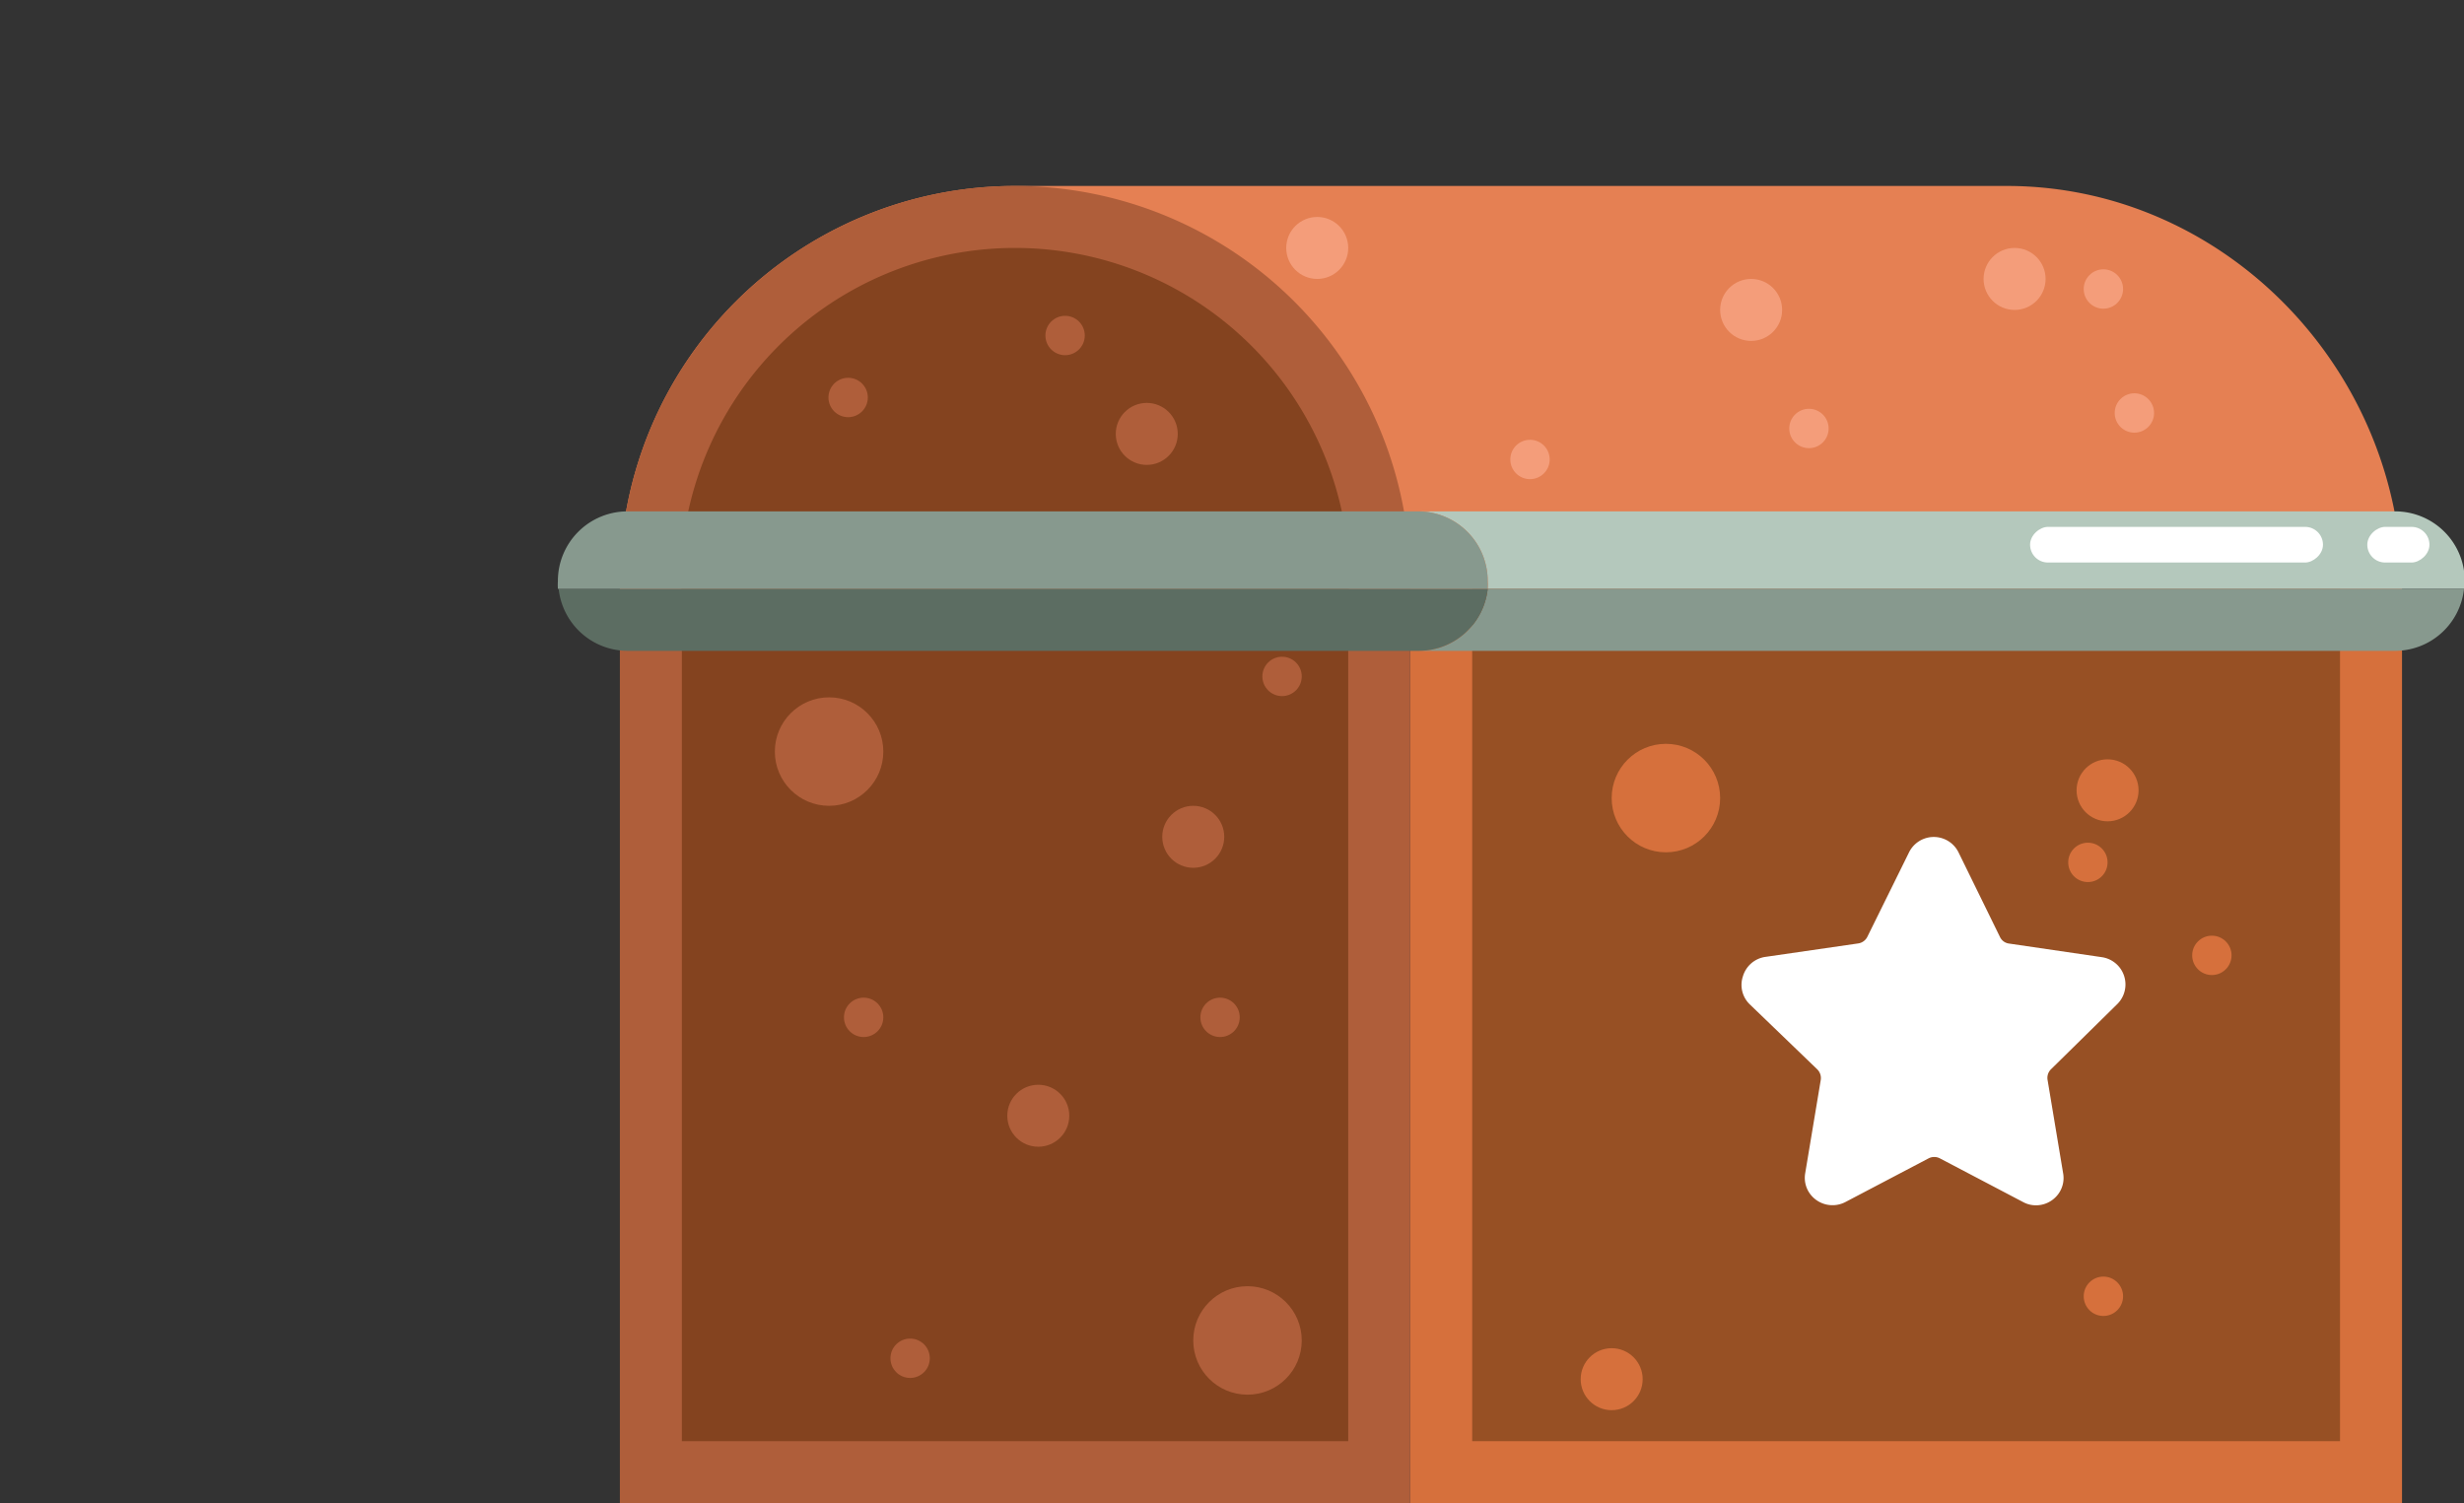 <svg xmlns="http://www.w3.org/2000/svg" viewBox="0 0 159 97"><rect x="0" y="0" width="159" height="97" fill="#333333" stroke="none"/><defs><style>.cls-1{fill:#d6703c;}.cls-2{fill:#e58053;}.cls-3{fill:#af5e3a;}.cls-4{fill:#84431f;}.cls-5{fill:#975024;}.cls-6{fill:#b4c8bc;}.cls-7{fill:#87998e;}.cls-8{fill:#5c6d62;}.cls-9{fill:#f49d7a;}.cls-10{fill:#fff;}</style></defs><title>Reward Box Closed</title><g id="Layer_25" data-name="Layer 25"><rect class="cls-1" x="91" y="38" width="64" height="59"/><path class="cls-2" d="M40,37.5h0A25.5,25.5,0,0,1,65.5,12h64C143.59,12,155,23.92,155,38H40"/><rect class="cls-3" x="40" y="38" width="51" height="59"/><rect class="cls-4" x="44" y="38" width="43" height="55"/><rect class="cls-5" x="95" y="38" width="56" height="55"/><path class="cls-3" d="M65.5,12A25.5,25.5,0,0,0,40,37.5V38H91v-.5A25.5,25.5,0,0,0,65.5,12Z"/><path class="cls-4" d="M65.5,16A21.58,21.58,0,0,0,43.92,37.58V38H87.08v-.42A21.58,21.58,0,0,0,65.5,16Z"/><path class="cls-6" d="M96,37.5a4.23,4.23,0,0,1,0,.5h63a4.23,4.23,0,0,0,.05-.5,4.49,4.49,0,0,0-4.5-4.5h-63A4.49,4.49,0,0,1,96,37.5Z"/><path class="cls-7" d="M96,38a4.48,4.48,0,0,1-4.45,4h63A4.48,4.48,0,0,0,159,38Z"/><path class="cls-8" d="M96,38H36.05a4.48,4.48,0,0,0,4.45,4h51A4.48,4.48,0,0,0,96,38Z"/><path class="cls-7" d="M96,37.5A4.49,4.49,0,0,0,91.5,33h-51A4.49,4.49,0,0,0,36,37.5a4.23,4.23,0,0,0,0,.5H96A4.23,4.23,0,0,0,96,37.5Z"/><circle class="cls-1" cx="107.5" cy="51.5" r="3.5"/><circle class="cls-1" cx="104" cy="89" r="2"/><circle class="cls-1" cx="136" cy="51" r="2"/><circle class="cls-9" cx="130" cy="18" r="2"/><circle class="cls-9" cx="113" cy="20" r="2"/><circle class="cls-9" cx="85" cy="16" r="2"/><circle class="cls-1" cx="118.73" cy="64.65" r="1.27"/><circle class="cls-1" cx="135.73" cy="83.65" r="1.27"/><circle class="cls-9" cx="98.73" cy="29.65" r="1.27"/><circle class="cls-9" cx="137.73" cy="26.65" r="1.27"/><circle class="cls-9" cx="116.73" cy="27.65" r="1.27"/><circle class="cls-9" cx="135.73" cy="18.65" r="1.27"/><circle class="cls-1" cx="134.73" cy="55.65" r="1.27"/><circle class="cls-3" cx="53.5" cy="48.5" r="3.5"/><circle class="cls-3" cx="80.5" cy="86.5" r="3.5"/><circle class="cls-3" cx="74" cy="28" r="2"/><circle class="cls-3" cx="67" cy="72" r="2"/><circle class="cls-3" cx="77" cy="54" r="2"/><circle class="cls-3" cx="58.73" cy="87.65" r="1.27"/><circle class="cls-3" cx="82.73" cy="43.65" r="1.27"/><circle class="cls-3" cx="55.73" cy="65.65" r="1.27"/><circle class="cls-3" cx="68.73" cy="21.65" r="1.27"/><circle class="cls-3" cx="54.73" cy="25.65" r="1.27"/><circle class="cls-3" cx="78.73" cy="65.65" r="1.27"/><circle class="cls-1" cx="142.73" cy="61.65" r="1.27"/><rect class="cls-10" x="139.3" y="25.7" width="2.3" height="18.9" rx="1.15" transform="translate(175.6 -105.3) rotate(90)"/><rect class="cls-10" x="153.62" y="33.15" width="2.3" height="4.01" rx="1.15" transform="translate(189.92 -119.62) rotate(90)"/><path class="cls-10" d="M136.65,64.77a1.78,1.78,0,0,0-1-3l-6-.88a.75.75,0,0,1-.59-.42L126.38,55a1.78,1.78,0,0,0-3.19,0l-2.69,5.45a.78.78,0,0,1-.59.43l-6,.87A1.77,1.77,0,0,0,112.47,63a1.74,1.74,0,0,0,.45,1.82L117.26,69a.79.79,0,0,1,.23.7l-1,6a1.74,1.74,0,0,0,.39,1.44,1.8,1.8,0,0,0,2.2.43l5.37-2.82a.79.79,0,0,1,.73,0l5.37,2.82a1.73,1.73,0,0,0,.83.21,1.79,1.79,0,0,0,1.37-.64,1.74,1.74,0,0,0,.38-1.44l-1-6a.78.78,0,0,1,.22-.7Z"/></g></svg>
